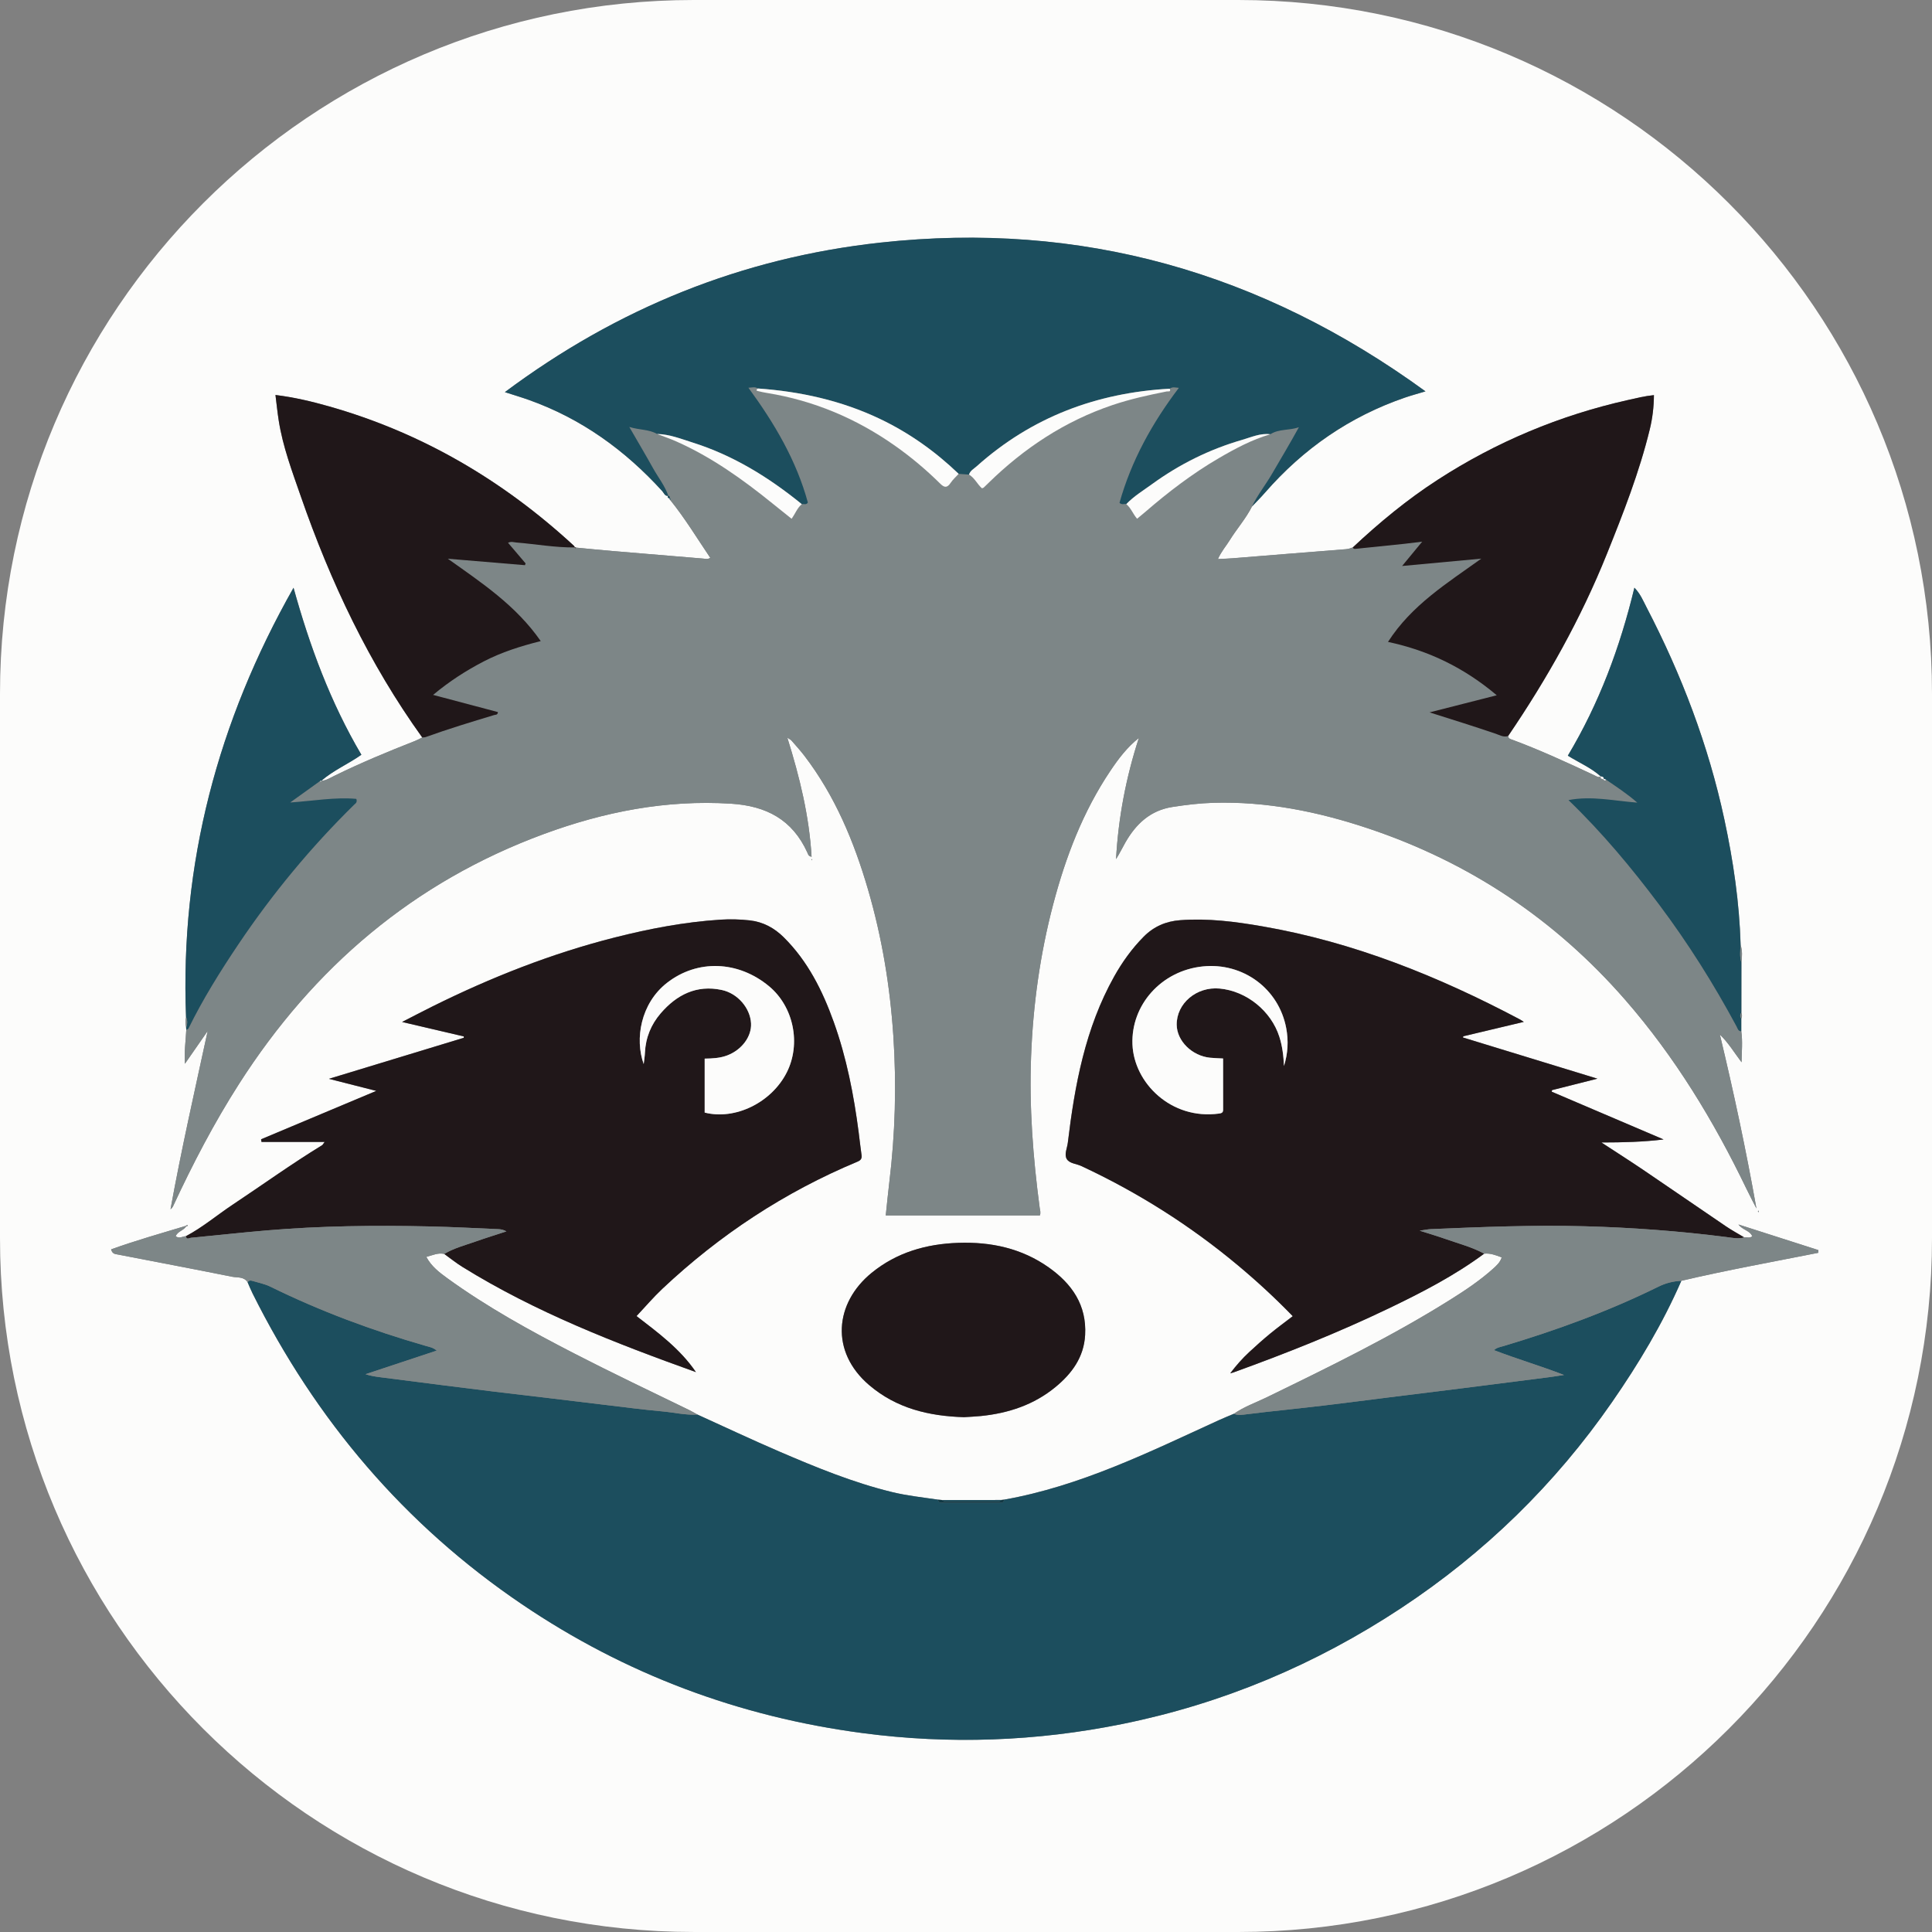 <?xml version="1.0" encoding="UTF-8"?><svg id="Layer_1" xmlns="http://www.w3.org/2000/svg" viewBox="0 0 1341.01 1341.01"><rect x="0" y="0" width="1341.01" height="1341.01" fill="#808080" stroke="none"/><defs><style>.cls-1{fill:#1c4e5e;}.cls-1,.cls-2,.cls-3,.cls-4,.cls-5{stroke-width:0px;}.cls-2{fill:#103844;}.cls-3{fill:#201719;}.cls-4{fill:#7d8687;}.cls-5{fill:#fcfcfb;}</style></defs><path class="cls-5" d="M859.45,1341h-377.91C215.6,1341,0,1125.4,0,859.45v-377.91C0,215.6,215.6,0,481.55,0h377.91c265.95,0,481.55,215.6,481.55,481.55v377.91c0,265.95-215.6,481.55-481.55,481.55h-.01ZM464.91,346.02c-.19.35-.13.64.17.9,10.31,12.73,18.77,26.72,27.93,40.3-1.94,1.2-3.44.63-4.86.52-21.02-1.72-42.04-3.46-63.06-5.26-8.41-.72-16.81-1.57-25.21-2.36-.28-.14-.58-.21-.89-.19l.09.05c-.26-.41-.46-.89-.8-1.21-49.2-45.34-105.4-78.4-169.96-96.71-11.93-3.38-23.98-6.26-37.12-7.89.79,6.31,1.37,12.05,2.26,17.74,2.85,18.15,9.31,35.28,15.29,52.51,20.67,59.56,47.39,116.11,84.34,167.49-1.63.79-3.22,1.7-4.9,2.36-18.95,7.43-37.74,15.24-56.03,24.21-2.95,1.45-5.77,3.33-9.21,3.55,8.39-7.33,18.76-11.69,27.89-18.14-21.51-36.48-35.89-75.49-47.09-115.92-52.51,92.66-78.81,191.53-74.61,298.02-.48,2.37-.47,4.73.05,7.09l.11,1.79c-.34,7.43-1.51,14.85-.95,23.51,5.77-8.31,10.78-15.52,15.8-22.74-8.97,41.34-18.27,82.32-25.79,123.73.95-.67,1.48-1.47,1.88-2.33,13.54-29.16,28.36-57.62,45.71-84.73,51.71-80.84,121.15-140.12,211.67-173.44,41.77-15.38,84.67-23.82,129.67-21.02,24.72,1.54,42.68,11.09,53.07,33.86.49,1.07.68,2.63,2.96,2.97-1.61-28.05-8.15-54.91-16.81-82.62,1.78,1.2,2.42,1.45,2.82,1.92,3.05,3.53,6.21,6.97,9.04,10.67,21.24,27.81,34.43,59.52,44.13,92.78,9.68,33.18,15.29,67.11,17.58,101.61,2.26,34.01,1.3,67.9-2.81,101.73-.92,7.54-1.63,15.11-2.46,22.9h106.97c.77-2.01.1-3.62-.12-5.25-4.64-34.87-7.32-69.81-5.98-105.07,1.36-35.76,6.23-70.93,15.31-105.5,8.64-32.85,20.63-64.34,39.68-92.74,5.6-8.35,11.66-16.42,19.81-22.85-8.91,27.4-14.24,55.35-15.82,84.08,2.39-3.76,4.3-7.73,6.47-11.55,7.35-12.86,17.3-22.26,32.64-24.65,9.39-1.46,18.81-2.6,28.3-2.89,37.09-1.1,72.84,6.13,107.81,17.84,70.14,23.48,129.61,63.2,178.16,118.89,34.46,39.53,61.49,84,84.18,131.18,2.22,4.61,4.62,9.12,6.94,13.68-7.22-40.62-15.78-80.71-25.38-120.72,5.94,5.68,10.1,12.69,15.05,19.22.1-7.29.82-14.39-.18-21.48v-8.78c.63-1.36.62-2.72.05-4.1l.03-34.89c.52-4.09.75-8.17-.55-12.18-.82-29.39-5.1-58.37-11.26-87.04-11.09-51.67-29.76-100.62-54.1-147.44-2.29-4.41-4.18-9.21-8.36-13.48-10,41.55-24.56,80.42-46.2,116.6,7.92,4.93,16.25,8.42,22.94,14.48-1.78.92-3.17-.24-4.62-.92-18.63-8.73-37.3-17.34-56.6-24.53-1.34-.5-3.02-.72-3.17-2.69,27.08-39.8,50.53-81.57,68.51-126.31,11.39-28.34,22.54-56.76,29.79-86.51,1.87-7.67,2.84-15.54,2.89-23.79-6.54.65-12.3,2.12-18.11,3.42-47.32,10.61-91.33,29.04-132.04,55.39-21.17,13.7-40.5,29.7-58.87,46.91-1.53.58-3.01,1.09-4.72,1.23-26.18,2.04-52.35,4.2-78.52,6.29-3.21.26-6.42.35-10.36.55,2.35-5.34,5.6-8.9,8.09-12.93,4.94-8,11.27-15.07,15.54-23.52,3.04-3.23,6.19-6.36,9.1-9.7,26.59-30.5,58.77-52.75,97.11-65.93,4.29-1.48,8.69-2.65,14.22-4.32-113.79-82.8-239.28-118.44-378.37-103.24-96.1,10.51-182.67,45.57-260.61,103.78,6.28,2.03,11.54,3.59,16.7,5.43,36.4,12.98,66.72,34.87,92.57,63.32,1.16,1.28,1.72,3.59,4.2,3.26l-.09-.13c-1.07,1.48.23,1.65,1.13,2.04l-.04-.06-.02-.05ZM695.03,1041.14c-13.68,0-27.37.02-41.05.03-.97-.09-1.94-.17-2.92-.26-10.66-1.6-21.4-2.71-31.91-5.27-27.09-6.6-52.76-17.17-78.26-28.13-19.08-8.2-37.86-17.08-56.78-25.65-1.88-1.03-3.72-2.15-5.64-3.09-26.74-12.99-53.59-25.77-80.03-39.39-30.31-15.61-60.15-32.01-87.82-52.06-5.59-4.05-11.17-8.25-14.71-14.9,4.35-1.15,8.13-3.04,12.42-2.07,4.19,3,8.21,6.26,12.58,8.97,50.73,31.48,106.03,52.93,162.13,73.06-11.02-16.22-26.69-27.66-41.24-38.9,6.23-6.62,11.75-13.12,17.91-18.92,39.86-37.51,84.89-67.16,135.45-88.26,2.57-1.07,3.16-2.36,2.79-4.86-.75-5.1-1.28-10.23-1.94-15.35-3.39-26.11-8.4-51.89-17.31-76.72-7.8-21.75-18.02-42.23-34.71-58.79-6.57-6.52-14.35-10.73-23.65-11.76-6.8-.75-13.63-.92-20.47-.48-24.82,1.61-49.14,6.26-73.21,12.36-43.98,11.14-85.92,27.71-126.5,47.86-6.89,3.42-13.7,7-21.09,10.79,14.83,3.47,28.83,6.75,42.84,10.02,0,.32-.01.64-.02.96-30.8,9.37-61.59,18.74-93.61,28.48,11.44,2.91,21.67,5.51,32.91,8.37-27.43,11.52-53.71,22.55-79.99,33.59.1.61.2,1.23.3,1.84h43.83c-1.16,1.53-1.37,2.02-1.74,2.25-21.29,13.04-41.55,27.63-62.33,41.45-10.79,7.18-20.71,15.64-32.24,21.71-2.28.12-4.53,1.96-7.07.05,1.33-3.51,5.5-3.92,7.21-6.84.41-.15.83-.3,1.24-.45-.15-.19-.39-.57-.43-.55-.38.18-.72.43-1.07.66-17.35,5.23-34.79,10.17-51.8,16.29.87,3.29,2.92,3.23,4.64,3.56,26.44,5.12,52.91,10.12,79.31,15.43,3.68.74,8.26-.23,10.83,3.89,1.14,2.58,2.19,5.21,3.44,7.73,43.85,87.88,105.4,160.51,186.9,215.69,71.75,48.59,150.86,78.18,236.73,89.48,60.31,7.94,120.4,5.74,179.98-6.33,69.75-14.13,134.25-41.28,193.61-80.48,57.9-38.24,106.77-85.86,146.32-142.89,18.49-26.67,35.15-54.44,48.16-84.27,31.48-7.39,63.31-13.11,95.02-19.42.04-.63.07-1.25.11-1.88-18.24-5.85-36.49-11.69-55.49-17.78,2.92,3.93,7.95,4.1,9.59,8.21-1.95,1.51-3.84.45-5.59.74-4.26-2.57-8.65-4.94-12.76-7.73-19.13-12.97-38.14-26.12-57.28-39.08-9.25-6.26-18.68-12.26-29.11-19.08,15.27,0,29.19-.39,43.16-2.1-25.87-11.04-51.74-22.08-77.62-33.13.04-.36.09-.73.13-1.09,10.04-2.53,20.08-5.07,31.55-7.97-32.05-9.82-62.7-19.2-93.35-28.59.09-.28.19-.56.28-.84,13.75-3.27,27.5-6.54,42-9.99-1.4-.88-2.05-1.35-2.75-1.72-56.54-29.92-115.34-53.62-178.72-64.59-18.89-3.27-37.88-5.73-57.14-4.26-9.83.75-18.26,4.38-25.28,11.49-8.15,8.25-14.82,17.54-20.45,27.59-20.08,35.86-27.36,75.32-32.18,115.44-.45,3.76-2.62,8.03-.73,11.23,1.86,3.15,6.64,3.26,10.07,4.86,39.26,18.3,75.57,41.24,108.8,69.01,13.24,11.07,25.92,22.76,38,35.23-5.43,4.18-10.67,7.99-15.66,12.1-5.01,4.13-9.86,8.45-14.61,12.87-4.62,4.3-8.81,9.01-13.12,14.66,1.35-.36,1.82-.44,2.27-.61,36.49-13.22,72.54-27.53,107.55-44.34,23.07-11.08,45.79-22.77,66.44-38.08,4.26-.44,8.06,1.03,12.19,2.62-1.2,3.58-3.68,5.76-6.11,7.93-9.08,8.15-19.2,14.89-29.48,21.34-40.92,25.69-84.3,46.79-127.67,67.9-7.58,3.69-15.62,6.45-22.6,11.34-3.52,1.49-7.07,2.9-10.55,4.49-48.3,22.1-96.03,45.76-149.04,55.13-.63.07-1.27.14-1.9.21l.04.04ZM669.12,983.67c3.75-.25,7.75-.4,11.72-.8,19.08-1.93,36.76-7.76,51.72-20.07,11.36-9.34,19.76-20.63,20.63-36.13,1.17-20.82-9.19-35.57-25.23-46.93-18.77-13.29-40.13-17.87-62.84-17.08-22.18.77-42.68,6.61-60.13,20.84-25.68,20.95-28.84,54.68-1.75,77.85,18.97,16.22,41.48,21.57,65.88,22.32h0ZM1220.82,841.05c-.1-.25-.21-.51-.31-.76-.1.1-.28.21-.28.32,0,.26.07.53.11.79.16-.11.31-.23.48-.34h0ZM563.74,596.67c-.08-.13-.16-.27-.24-.4-.09.12-.28.29-.26.37.07.18.25.32.38.48.04-.15.08-.3.12-.44h0Z"/><path class="cls-4" d="M1046.8,510.85c.14,1.96,1.83,2.19,3.17,2.69,19.29,7.19,37.97,15.8,56.6,24.53,1.44.68,2.83,1.84,4.62.92l-.12-.06c-.49,1.83,1.06,1.67,2.03,2.09l-.12-.09c.51.78,1.07,1.21,1.82.26,7.05,4.85,14.27,9.49,21.68,15.94-16.54-1.27-31.68-4.85-47.78-1.77,23.63,22.78,43.89,47.18,62.96,72.59,20.1,26.79,37.88,55.06,53.73,84.57.75,1.4,1.05,3.3,3.25,3.31,1,7.09.28,14.19.18,21.48-4.95-6.53-9.11-13.54-15.05-19.22,9.6,40.01,18.17,80.1,25.38,120.72-2.32-4.56-4.72-9.07-6.94-13.68-22.69-47.17-49.71-91.65-84.18-131.18-48.55-55.69-108.02-95.41-178.16-118.89-34.96-11.71-70.72-18.94-107.81-17.84-9.49.28-18.91,1.42-28.3,2.89-15.34,2.39-25.29,11.79-32.64,24.65-2.18,3.82-4.09,7.79-6.47,11.55,1.58-28.73,6.91-56.69,15.82-84.08-8.15,6.43-14.2,14.49-19.81,22.85-19.05,28.4-31.04,59.89-39.68,92.74-9.09,34.57-13.95,69.74-15.31,105.5-1.34,35.26,1.34,70.2,5.98,105.07.22,1.62.89,3.23.12,5.25h-106.97c.83-7.8,1.54-15.36,2.46-22.9,4.12-33.82,5.07-67.72,2.81-101.73-2.29-34.5-7.9-68.43-17.58-101.61-9.71-33.26-22.89-64.97-44.13-92.78-2.83-3.7-5.99-7.14-9.04-10.67-.4-.46-1.03-.72-2.82-1.92,8.66,27.72,15.2,54.57,16.81,82.62-2.27-.34-2.47-1.9-2.96-2.97-10.39-22.77-28.34-32.31-53.07-33.86-45-2.81-87.9,5.64-129.67,21.02-90.52,33.32-159.96,92.6-211.67,173.44-17.35,27.12-32.16,55.58-45.71,84.73-.4.86-.93,1.66-1.88,2.33,7.52-41.41,16.82-82.39,25.79-123.73-5.01,7.21-10.02,14.43-15.8,22.74-.56-8.66.61-16.07.95-23.51.53-.33,1.31-.54,1.55-1.02,10.04-20.49,22.13-39.8,34.83-58.69,23.45-34.88,50.15-67.13,80.15-96.61.87-.86,2.35-1.49,1.5-4.03-14.73-1.31-29.59,1.38-45.91,2.51,7.67-5.51,14.2-10.2,20.73-14.89.48.83.7.41.88-.19l-.07.07c3.44-.22,6.27-2.1,9.21-3.55,18.29-8.97,37.07-16.78,56.03-24.21,1.68-.66,3.27-1.57,4.9-2.36.81-.09,1.68-.04,2.42-.31,15.64-5.64,31.54-10.46,47.44-15.26.9-.27,2.5.09,2.65-2.06-14.7-3.9-29.45-7.81-45-11.93,11.44-9.56,23.02-16.97,35.31-23.32,12.22-6.32,25.26-10.47,39.4-14.03-17.27-24.85-41.12-40.53-64.5-57.17,17.85,1.49,35.71,2.98,53.56,4.48.14-.41.28-.83.42-1.24-4.01-4.71-8.01-9.42-12.18-14.32,2.28-1.09,4.01-.32,5.75-.18,13.57,1.1,27.03,3.58,40.71,3.42,0,0-.09-.05-.08-.05.17.67.42.94.89.19,8.4.79,16.8,1.65,25.21,2.36,21.02,1.79,42.04,3.54,63.06,5.26,1.42.12,2.92.68,4.86-.52-9.17-13.58-17.62-27.56-27.93-40.3.65-.43.65-.74-.17-.9l.04.06c.12-.95.03-1.79-1.13-2.04l.09.13c-2.38-6.97-7-12.7-10.54-19.04-5.18-9.29-10.6-18.44-16.57-28.78,7.25,2.2,13.71,1.59,19.29,4.87,4.47,1.73,9.02,3.26,13.4,5.21,24.39,10.83,45.88,26.19,66.52,42.87,4.36,3.53,8.75,7.02,13.45,10.78,2.62-3.64,3.92-7.58,7.1-10.11,1.32-.42,3.02.77,4.2-1.14-7.99-29.33-23.24-55.07-41.27-79.7,2.49-.08,4.62-.86,6.6.53-.7.61-1.9,1.3.01,1.79,2.09.54,4.21.99,6.33,1.33,32.39,5.26,61.82,17.67,88.62,36.51,11.32,7.96,21.87,16.85,31.71,26.57,2.87,2.83,4.8,2.73,7.05-.65,1.55-2.32,3.71-4.21,5.6-6.3,2.4.17,4.79.34,7.19.51,3.91,2.33,5.75,6.71,8.99,9.54.6-.23.97-.27,1.19-.48,1.1-1.02,2.15-2.08,3.22-3.12,24.83-24.29,53.12-43.02,86.21-54.19,12.31-4.15,24.93-6.93,37.64-9.45.91-.18,3.17.64,2.09-1.9,1.92-1.52,4.02-.73,6.32-.58-18.52,24.39-33,50.57-41.2,79.8,1.73,1.6,3.31.52,4.71.89,3.22,2.65,4.58,6.75,7.49,10.14,2.04-1.69,3.84-3.12,5.57-4.63,15.99-13.84,32.73-26.65,51.02-37.33,11.43-6.68,23.08-12.93,35.9-16.67,6.02-3.89,13.3-2.49,19.83-4.91-6.02,11.05-12.41,21.62-18.61,32.3-4.47,7.71-10.1,14.7-13.98,22.76-4.27,8.44-10.6,15.52-15.54,23.52-2.49,4.03-5.74,7.6-8.09,12.93,3.94-.2,7.16-.29,10.36-.55,26.17-2.1,52.34-4.25,78.52-6.29,1.71-.13,3.19-.65,4.72-1.23.5,1.25,1.56,1.02,2.53.92,11.09-1.13,22.18-2.26,33.26-3.43,3.84-.4,7.66-.92,12.39-1.49-4.81,5.83-8.96,10.85-13.94,16.88,19.27-1.79,37.12-3.44,54.98-5.1-23.66,16.99-48.33,32.17-64.77,57.8,28.69,6.11,53.17,18.22,75.49,37.04-16.35,4.16-31.5,8.02-46.64,11.88,15.64,4.95,30.82,9.68,45.9,14.81,2.73.93,5.46,2.68,8.63,1.57v.03Z"/><path class="cls-1" d="M484.11,981.87c18.92,8.57,37.7,17.45,56.78,25.65,25.5,10.96,51.17,21.53,78.26,28.13,10.52,2.56,21.25,3.67,31.91,5.27.23,2.53,2.18,2.06,3.75,2.06,12.78.03,25.56.03,38.34,0,1.57,0,3.52.49,3.77-2.04,53.01-9.37,100.74-33.03,149.04-55.13,3.47-1.59,7.03-3,10.55-4.49,2.9,1.3,5.89.64,8.84.32,4.45-.48,8.89-1.09,13.34-1.59,13.19-1.47,26.4-2.83,39.58-4.4,14.99-1.78,29.96-3.75,44.94-5.62,17.61-2.2,35.23-4.35,52.84-6.57,19.59-2.47,39.17-4.98,58.75-7.49,3.61-.46,7.2-1.06,10.79-1.59-16.13-6.26-32.44-11.01-48.62-17.24,2.12-1.9,4.34-2.14,6.33-2.74,37.02-11.06,73.21-24.24,107.91-41.36,4.93-2.43,10.26-3.79,15.82-4.03-13.01,29.83-29.67,57.6-48.16,84.27-39.55,57.04-88.42,104.66-146.32,142.89-59.36,39.2-123.86,66.35-193.61,80.48-59.58,12.07-119.67,14.27-179.98,6.33-85.88-11.3-164.98-40.9-236.73-89.48-81.49-55.18-143.05-127.81-186.9-215.69-1.26-2.52-2.3-5.15-3.44-7.73.79-1.63,2.27-1.34,3.48-.97,4.12,1.25,8.37,2.04,12.3,3.97,34.71,17.06,70.81,30.47,107.96,41.14,2.36.68,4.99,1.06,7.48,3.24-16.87,5.59-33.13,10.99-49.4,16.38,3.56,1.21,6.96,1.67,10.36,2.11,14.81,1.9,29.62,3.81,44.44,5.68,11.69,1.48,23.39,2.95,35.09,4.37,12.85,1.56,25.72,3.03,38.58,4.57,12.36,1.48,24.72,3,37.08,4.47,13.52,1.6,27.01,3.4,40.56,4.62,8.09.73,16.08,2.71,24.28,2.2h0Z"/><path class="cls-3" d="M129.04,858.04c11.53-6.06,21.45-14.53,32.24-21.71,20.77-13.82,41.03-28.41,62.33-41.45.37-.23.57-.72,1.74-2.25h-43.83c-.1-.61-.2-1.23-.3-1.84,26.28-11.04,52.57-22.07,79.99-33.59-11.24-2.86-21.47-5.46-32.91-8.37,32.02-9.74,62.82-19.11,93.61-28.48,0-.32.01-.64.02-.96-14-3.28-28.01-6.55-42.84-10.02,7.39-3.79,14.2-7.37,21.09-10.79,40.58-20.14,82.52-36.71,126.5-47.86,24.07-6.1,48.38-10.74,73.21-12.36,6.83-.44,13.66-.28,20.47.48,9.3,1.03,17.08,5.24,23.65,11.76,16.7,16.56,26.91,37.03,34.71,58.79,8.91,24.83,13.92,50.61,17.31,76.72.66,5.11,1.19,10.25,1.94,15.35.37,2.5-.23,3.79-2.79,4.86-50.56,21.1-95.59,50.75-135.45,88.26-6.17,5.8-11.68,12.3-17.91,18.92,14.55,11.23,30.22,22.68,41.24,38.9-56.1-20.14-111.4-41.58-162.13-73.06-4.37-2.71-8.4-5.97-12.58-8.97,6.74-4.05,14.32-5.99,21.64-8.57,7.13-2.51,14.35-4.74,21.53-7.09-1.86-1.02-3.64-1.47-5.43-1.54-15.95-.68-31.89-1.54-47.85-1.89-37.76-.84-75.5-.44-113.16,2.77-17.54,1.49-35.04,3.45-52.57,5.11-1.17.11-3.09,1.63-3.46-1.11h0ZM489.12,772.24c21.26,5.38,46.36-6.98,56.93-27.81,10.11-19.92,4.82-45.72-12.29-59.91-21.41-17.76-49.72-18.78-70.81-2.33-18.22,14.21-22.48,38.93-16.16,56.39.35-3.12.75-5.52.86-7.93.47-10.37,4.25-19.55,10.91-27.29,11.12-12.92,24.91-19.96,42.39-16.23,11.16,2.38,19.79,12.67,20.34,23.17.48,9.1-6.29,18.3-16.4,22.21-5,1.93-10.29,2.2-15.78,2.28v37.44h0Z"/><path class="cls-3" d="M1030.19,870.18c-20.65,15.31-43.37,27-66.44,38.08-35.01,16.81-71.05,31.13-107.55,44.34-.45.16-.92.25-2.27.61,4.3-5.66,8.49-10.37,13.12-14.66,4.75-4.42,9.6-8.74,14.61-12.87,4.99-4.11,10.23-7.92,15.66-12.1-12.08-12.47-24.75-24.17-38-35.23-33.23-27.77-69.54-50.71-108.8-69.01-3.43-1.6-8.21-1.71-10.07-4.86-1.89-3.2.28-7.47.73-11.23,4.82-40.12,12.1-79.58,32.18-115.44,5.63-10.05,12.3-19.35,20.45-27.59,7.02-7.11,15.45-10.74,25.28-11.49,19.26-1.47,38.25.99,57.14,4.26,63.38,10.97,122.18,34.67,178.72,64.59.7.37,1.34.84,2.75,1.72-14.5,3.45-28.25,6.72-42,9.99-.09.28-.19.56-.28.84,30.65,9.39,61.3,18.78,93.35,28.59-11.47,2.9-21.51,5.43-31.55,7.97-.04.36-.09.73-.13,1.09,25.87,11.04,51.74,22.08,77.62,33.13-13.96,1.71-27.89,2.09-43.16,2.1,10.42,6.82,19.86,12.81,29.11,19.08,19.14,12.96,38.15,26.11,57.28,39.08,4.11,2.79,8.5,5.16,12.76,7.73-4.13,1.25-8.3.27-12.34-.24-32.7-4.16-65.52-6.62-98.46-7.49-35.63-.95-71.23.47-106.81,1.99-2.08.09-4.15.57-7.66,1.07,7.08,2.26,12.79,3.94,18.4,5.92,8.88,3.13,18.05,5.51,26.39,10.05l-.03-.02ZM848.95,734.7c-3.75-.21-6.41-.26-9.05-.53-12.51-1.26-22.99-11.64-23.14-22.83-.19-14.85,13.76-26.66,29.77-25.19,18.7,1.72,35.78,15.56,41.5,33.52,2.09,6.58,2.9,13.35,3.18,20.23,2.77-8.64,3.2-17.47,1.58-26.18-5.11-27.47-30.01-45.79-57.93-42.92-28.79,2.96-49.86,26.77-48.81,54.09,1.03,26.8,26.91,52.57,60.03,48.05,1.6-.22,2.91-.51,2.9-2.6-.04-11.79-.02-23.58-.02-35.64h-.01Z"/><path class="cls-1" d="M672.59,329.41c-2.4-.17-4.79-.34-7.19-.51-16.28-15.62-34.47-28.56-54.86-38.24-26.71-12.68-55.09-18.94-84.47-21.01-1.98-1.39-4.11-.61-6.6-.53,18.03,24.63,33.28,50.37,41.27,79.7-1.18,1.91-2.87.71-4.2,1.14-22.81-18.56-47.49-33.84-75.73-42.77-8.09-2.56-16.05-5.76-24.73-5.97-5.58-3.28-12.03-2.66-19.29-4.87,5.97,10.34,11.39,19.49,16.57,28.78,3.53,6.33,8.16,12.07,10.54,19.04-2.48.33-3.04-1.98-4.2-3.26-25.84-28.45-56.16-50.34-92.57-63.32-5.16-1.84-10.42-3.4-16.7-5.43,77.94-58.2,164.51-93.27,260.61-103.78,139.09-15.21,264.58,20.44,378.37,103.24-5.53,1.67-9.93,2.85-14.22,4.32-38.33,13.18-70.52,35.43-97.11,65.93-2.91,3.34-6.06,6.47-9.1,9.7,3.88-8.06,9.51-15.05,13.98-22.76,6.19-10.68,12.59-21.24,18.61-32.3-6.54,2.42-13.82,1.01-19.83,4.91-6.97-.91-13.27,2.07-19.62,3.9-22.6,6.54-43.47,16.89-62.52,30.74-6.08,4.42-12.59,8.33-17.84,13.84-1.4-.37-2.98.71-4.71-.89,8.19-29.23,22.68-55.41,41.2-79.8-2.3-.15-4.4-.94-6.32.58-50.76,2.81-95.87,19.71-134.02,53.87-1.93,1.73-4.47,2.98-5.32,5.74h0Z"/><path class="cls-3" d="M1046.8,510.85c-3.16,1.11-5.89-.64-8.63-1.57-15.07-5.13-30.26-9.87-45.9-14.81,15.14-3.86,30.29-7.71,46.64-11.88-22.32-18.82-46.8-30.93-75.49-37.04,16.44-25.63,41.11-40.8,64.77-57.8-17.85,1.66-35.71,3.31-54.98,5.1,4.98-6.03,9.13-11.05,13.94-16.88-4.73.57-8.56,1.08-12.39,1.49-11.09,1.17-22.17,2.3-33.26,3.43-.97.1-2.03.33-2.53-.92,18.37-17.21,37.7-33.21,58.87-46.91,40.71-26.35,84.72-44.78,132.04-55.39,5.81-1.3,11.56-2.77,18.11-3.42-.05,8.25-1.02,16.11-2.89,23.79-7.25,29.75-18.4,58.17-29.79,86.51-17.98,44.74-41.42,86.51-68.51,126.31h0Z"/><path class="cls-3" d="M399.08,379.97c-13.68.16-27.14-2.32-40.71-3.42-1.74-.14-3.47-.91-5.75.18,4.17,4.9,8.17,9.61,12.18,14.32-.14.41-.28.83-.42,1.24-17.85-1.49-35.71-2.98-53.56-4.48,23.38,16.64,47.23,32.33,64.5,57.17-14.14,3.56-27.18,7.71-39.4,14.03-12.29,6.36-23.86,13.76-35.31,23.32,15.55,4.12,30.3,8.03,45,11.93-.15,2.15-1.75,1.78-2.65,2.06-15.91,4.8-31.81,9.62-47.44,15.26-.75.27-1.61.21-2.42.31-36.96-51.38-63.67-107.93-84.34-167.49-5.98-17.23-12.45-34.36-15.29-52.51-.89-5.69-1.47-11.43-2.26-17.74,13.13,1.62,25.19,4.5,37.12,7.89,64.56,18.32,120.77,51.38,169.96,96.71.35.32.54.81.8,1.21h0Z"/><path class="cls-4" d="M1030.19,870.18c-8.34-4.55-17.51-6.92-26.39-10.05-5.61-1.98-11.32-3.65-18.4-5.92,3.51-.5,5.58-.98,7.66-1.07,35.59-1.52,71.18-2.94,106.81-1.99,32.94.88,65.76,3.33,98.46,7.49,4.04.51,8.2,1.49,12.34.24,1.75-.28,3.64.77,5.59-.74-1.65-4.11-6.68-4.28-9.59-8.21,19.01,6.09,37.25,11.94,55.49,17.78-.04.63-.07,1.25-.11,1.88-31.71,6.31-63.54,12.03-95.02,19.42-5.55.24-10.88,1.59-15.82,4.03-34.7,17.12-70.89,30.3-107.91,41.36-1.99.59-4.21.84-6.33,2.74,16.18,6.23,32.49,10.99,48.62,17.24-3.6.53-7.19,1.12-10.79,1.59-19.58,2.52-39.16,5.03-58.75,7.49-17.61,2.22-35.23,4.37-52.84,6.57-14.98,1.87-29.95,3.84-44.94,5.62-13.18,1.57-26.39,2.92-39.58,4.4-4.45.5-8.89,1.11-13.34,1.59-2.95.32-5.94.98-8.84-.32,6.97-4.89,15.02-7.66,22.6-11.34,43.37-21.1,86.75-42.2,127.67-67.9,10.28-6.46,20.4-13.2,29.48-21.34,2.42-2.17,4.91-4.35,6.11-7.93-4.13-1.59-7.93-3.06-12.19-2.62h.01Z"/><path class="cls-4" d="M129.04,858.04c.37,2.74,2.29,1.22,3.46,1.11,17.53-1.67,35.03-3.62,52.57-5.11,37.66-3.21,75.4-3.61,113.16-2.77,15.95.36,31.9,1.21,47.85,1.89,1.79.08,3.57.52,5.43,1.54-7.18,2.35-14.41,4.58-21.53,7.09-7.32,2.58-14.9,4.53-21.64,8.57-4.29-.97-8.07.92-12.42,2.07,3.54,6.65,9.13,10.85,14.71,14.9,27.67,20.05,57.51,36.45,87.82,52.06,26.44,13.62,53.28,26.39,80.03,39.39,1.93.94,3.76,2.06,5.64,3.09-8.2.51-16.19-1.47-24.28-2.2-13.55-1.22-27.05-3.02-40.56-4.62-12.36-1.46-24.72-2.99-37.08-4.47-12.86-1.53-25.72-3.01-38.58-4.57-11.7-1.42-23.4-2.89-35.09-4.37-14.82-1.88-29.63-3.78-44.44-5.68-3.4-.44-6.79-.9-10.36-2.11,16.26-5.39,32.53-10.79,49.4-16.38-2.49-2.18-5.12-2.56-7.48-3.24-37.15-10.67-73.25-24.08-107.96-41.14-3.92-1.93-8.18-2.72-12.3-3.97-1.21-.37-2.69-.66-3.48.97-2.57-4.12-7.14-3.15-10.83-3.89-26.4-5.31-52.87-10.3-79.31-15.43-1.72-.33-3.77-.28-4.64-3.56,17.01-6.13,34.45-11.07,51.8-16.29l.26.34c-1.72,2.91-5.89,3.31-7.22,6.83,2.54,1.91,4.79.07,7.07-.05h0Z"/><path class="cls-1" d="M1208.63,715.82c-2.19-.01-2.49-1.91-3.25-3.31-15.85-29.5-33.63-57.78-53.73-84.57-19.07-25.41-39.33-49.8-62.96-72.59,16.1-3.09,31.24.49,47.78,1.77-7.41-6.45-14.63-11.09-21.68-15.94-.62-.01-1.1-1-1.82-.26l.12.09c.32-1.67-.77-1.95-2.03-2.09l.12.06c-6.69-6.05-15.02-9.55-22.94-14.48,21.65-36.17,36.2-75.05,46.2-116.6,4.18,4.27,6.06,9.07,8.36,13.48,24.34,46.82,43.01,95.77,54.1,147.44,6.16,28.68,10.43,57.65,11.26,87.04-.24,4.08-.75,8.17.55,12.18l-.03,34.89c-1,1.35-1.01,2.72-.05,4.1v8.78h0Z"/><path class="cls-1" d="M222.14,542.13c-6.53,4.69-13.06,9.38-20.73,14.89,16.32-1.13,31.18-3.83,45.91-2.51.85,2.53-.63,3.17-1.5,4.03-30,29.48-56.69,61.73-80.15,96.61-12.7,18.89-24.79,38.2-34.83,58.69-.23.48-1.02.69-1.55,1.02-.04-.6-.07-1.19-.11-1.79.96-2.37,1.01-4.73-.05-7.09-4.2-106.49,22.1-205.36,74.61-298.02,11.2,40.43,25.59,79.44,47.09,115.92-9.13,6.45-19.51,10.81-27.89,18.14l.07-.07c-.31,0-.6.06-.88.19h0Z"/><path class="cls-3" d="M669.12,983.67c-24.4-.75-46.91-6.1-65.88-22.32-27.09-23.16-23.93-56.89,1.75-77.85,17.45-14.24,37.95-20.08,60.13-20.84,22.7-.79,44.06,3.79,62.84,17.08,16.05,11.36,26.41,26.11,25.23,46.93-.87,15.5-9.28,26.78-20.63,36.13-14.97,12.31-32.64,18.14-51.72,20.07-3.97.4-7.97.55-11.72.8Z"/><path class="cls-2" d="M696.93,1040.94c-.25,2.54-2.2,2.04-3.77,2.04-12.78.03-25.56.02-38.34,0-1.57,0-3.52.47-3.75-2.06.97.09,1.95.17,2.92.26.88,1,2.07.88,3.21.88h34.64c1.14,0,2.34.11,3.19-.91.63-.07,1.27-.14,1.9-.21Z"/><path class="cls-1" d="M695.03,1041.14c-.86,1.03-2.05.91-3.19.91h-34.64c-1.14,0-2.34.12-3.21-.88,13.68,0,27.37-.02,41.05-.03h0Z"/><path class="cls-4" d="M1208.71,668.06c-1.31-4.01-.79-8.1-.55-12.18,1.3,4.01,1.07,8.09.55,12.18Z"/><path class="cls-4" d="M129.14,705.97c1.06,2.36,1.01,4.72.05,7.09-.53-2.36-.53-4.72-.05-7.09Z"/><path class="cls-4" d="M1208.63,707.05c-.96-1.38-.95-2.74.05-4.1.57,1.37.58,2.74-.05,4.1Z"/><path class="cls-4" d="M1220.81,841.05c-.16.12-.32.23-.48.34-.04-.26-.12-.53-.11-.79,0-.11.18-.21.28-.32.1.25.21.51.31.76h0Z"/><path class="cls-4" d="M128.93,850.92c.35-.23.69-.48,1.07-.66.05-.02.28.36.43.55-.41.15-.83.3-1.24.45l-.26-.34Z"/><path class="cls-1" d="M463.83,344.04c1.16.24,1.24,1.09,1.13,2.04-.9-.39-2.2-.56-1.13-2.04Z"/><path class="cls-4" d="M563.74,596.67c-.04.15-.08.3-.12.44-.13-.16-.31-.3-.38-.48-.03-.08.16-.24.26-.37.08.13.16.27.24.4h0Z"/><path class="cls-3" d="M399.89,380.11c-.47.74-.73.48-.89-.19.31-.01.61.05.89.19Z"/><path class="cls-1" d="M464.91,346.02c.82.15.82.46.17.9-.3-.25-.36-.55-.17-.9Z"/><path class="cls-5" d="M672.59,329.41c.85-2.76,3.38-4,5.32-5.74,38.15-34.16,83.26-51.06,134.02-53.87,1.07,2.55-1.19,1.72-2.09,1.9-12.7,2.53-25.33,5.3-37.64,9.45-33.09,11.17-61.39,29.9-86.21,54.19-1.07,1.05-2.13,2.11-3.22,3.12-.22.21-.6.25-1.19.48-3.24-2.83-5.07-7.21-8.99-9.54h0Z"/><path class="cls-5" d="M526.08,269.65c29.38,2.07,57.76,8.33,84.47,21.01,20.38,9.68,38.57,22.62,54.86,38.24-1.89,2.08-4.06,3.98-5.6,6.3-2.26,3.38-4.18,3.49-7.05.65-9.84-9.72-20.38-18.61-31.71-26.57-26.8-18.84-56.23-31.25-88.62-36.51-2.13-.35-4.25-.79-6.33-1.33-1.91-.49-.72-1.18-.01-1.79h-.01Z"/><path class="cls-5" d="M781.77,349.91c5.25-5.5,11.76-9.42,17.84-13.84,19.05-13.85,39.92-24.19,62.52-30.74,6.35-1.84,12.65-4.81,19.62-3.9-12.81,3.73-24.46,9.99-35.9,16.67-18.29,10.68-35.03,23.49-51.02,37.33-1.74,1.5-3.54,2.94-5.57,4.63-2.91-3.39-4.27-7.49-7.49-10.14h0Z"/><path class="cls-5" d="M456.09,301.22c8.67.2,16.64,3.41,24.73,5.97,28.24,8.92,52.92,24.21,75.73,42.77-3.17,2.53-4.47,6.48-7.1,10.12-4.69-3.76-9.09-7.25-13.45-10.78-20.63-16.68-42.13-32.03-66.52-42.87-4.37-1.94-8.93-3.48-13.4-5.21h0Z"/><path class="cls-5" d="M1111.06,538.92c1.25.13,2.35.42,2.03,2.09-.96-.42-2.51-.26-2.03-2.09Z"/><path class="cls-5" d="M1112.97,540.92c.73-.74,1.2.25,1.82.26-.76.95-1.31.52-1.82-.26Z"/><path class="cls-5" d="M222.14,542.13c.28-.13.57-.19.88-.19-.18.6-.4,1.01-.88.19Z"/><path class="cls-5" d="M489.12,772.24v-37.44c5.49-.09,10.78-.35,15.78-2.28,10.11-3.91,16.87-13.11,16.4-22.21-.55-10.51-9.18-20.79-20.34-23.17-17.48-3.73-31.27,3.31-42.39,16.23-6.66,7.73-10.44,16.91-10.91,27.29-.11,2.41-.51,4.81-.86,7.93-6.32-17.46-2.06-42.18,16.16-56.39,21.09-16.45,49.4-15.43,70.81,2.33,17.11,14.19,22.4,39.99,12.29,59.91-10.57,20.82-35.67,33.19-56.93,27.81h-.01Z"/><path class="cls-5" d="M848.95,734.7c0,12.07-.02,23.85.02,35.64,0,2.09-1.3,2.38-2.9,2.6-33.12,4.52-59-21.25-60.03-48.05-1.05-27.32,20.02-51.13,48.81-54.09,27.92-2.87,52.82,15.45,57.93,42.92,1.62,8.71,1.19,17.54-1.58,26.18-.28-6.88-1.09-13.65-3.18-20.23-5.71-17.96-22.79-31.8-41.5-33.52-16.01-1.47-29.96,10.34-29.77,25.19.14,11.19,10.63,21.57,23.14,22.83,2.64.27,5.3.32,9.05.53h.01Z"/></svg>